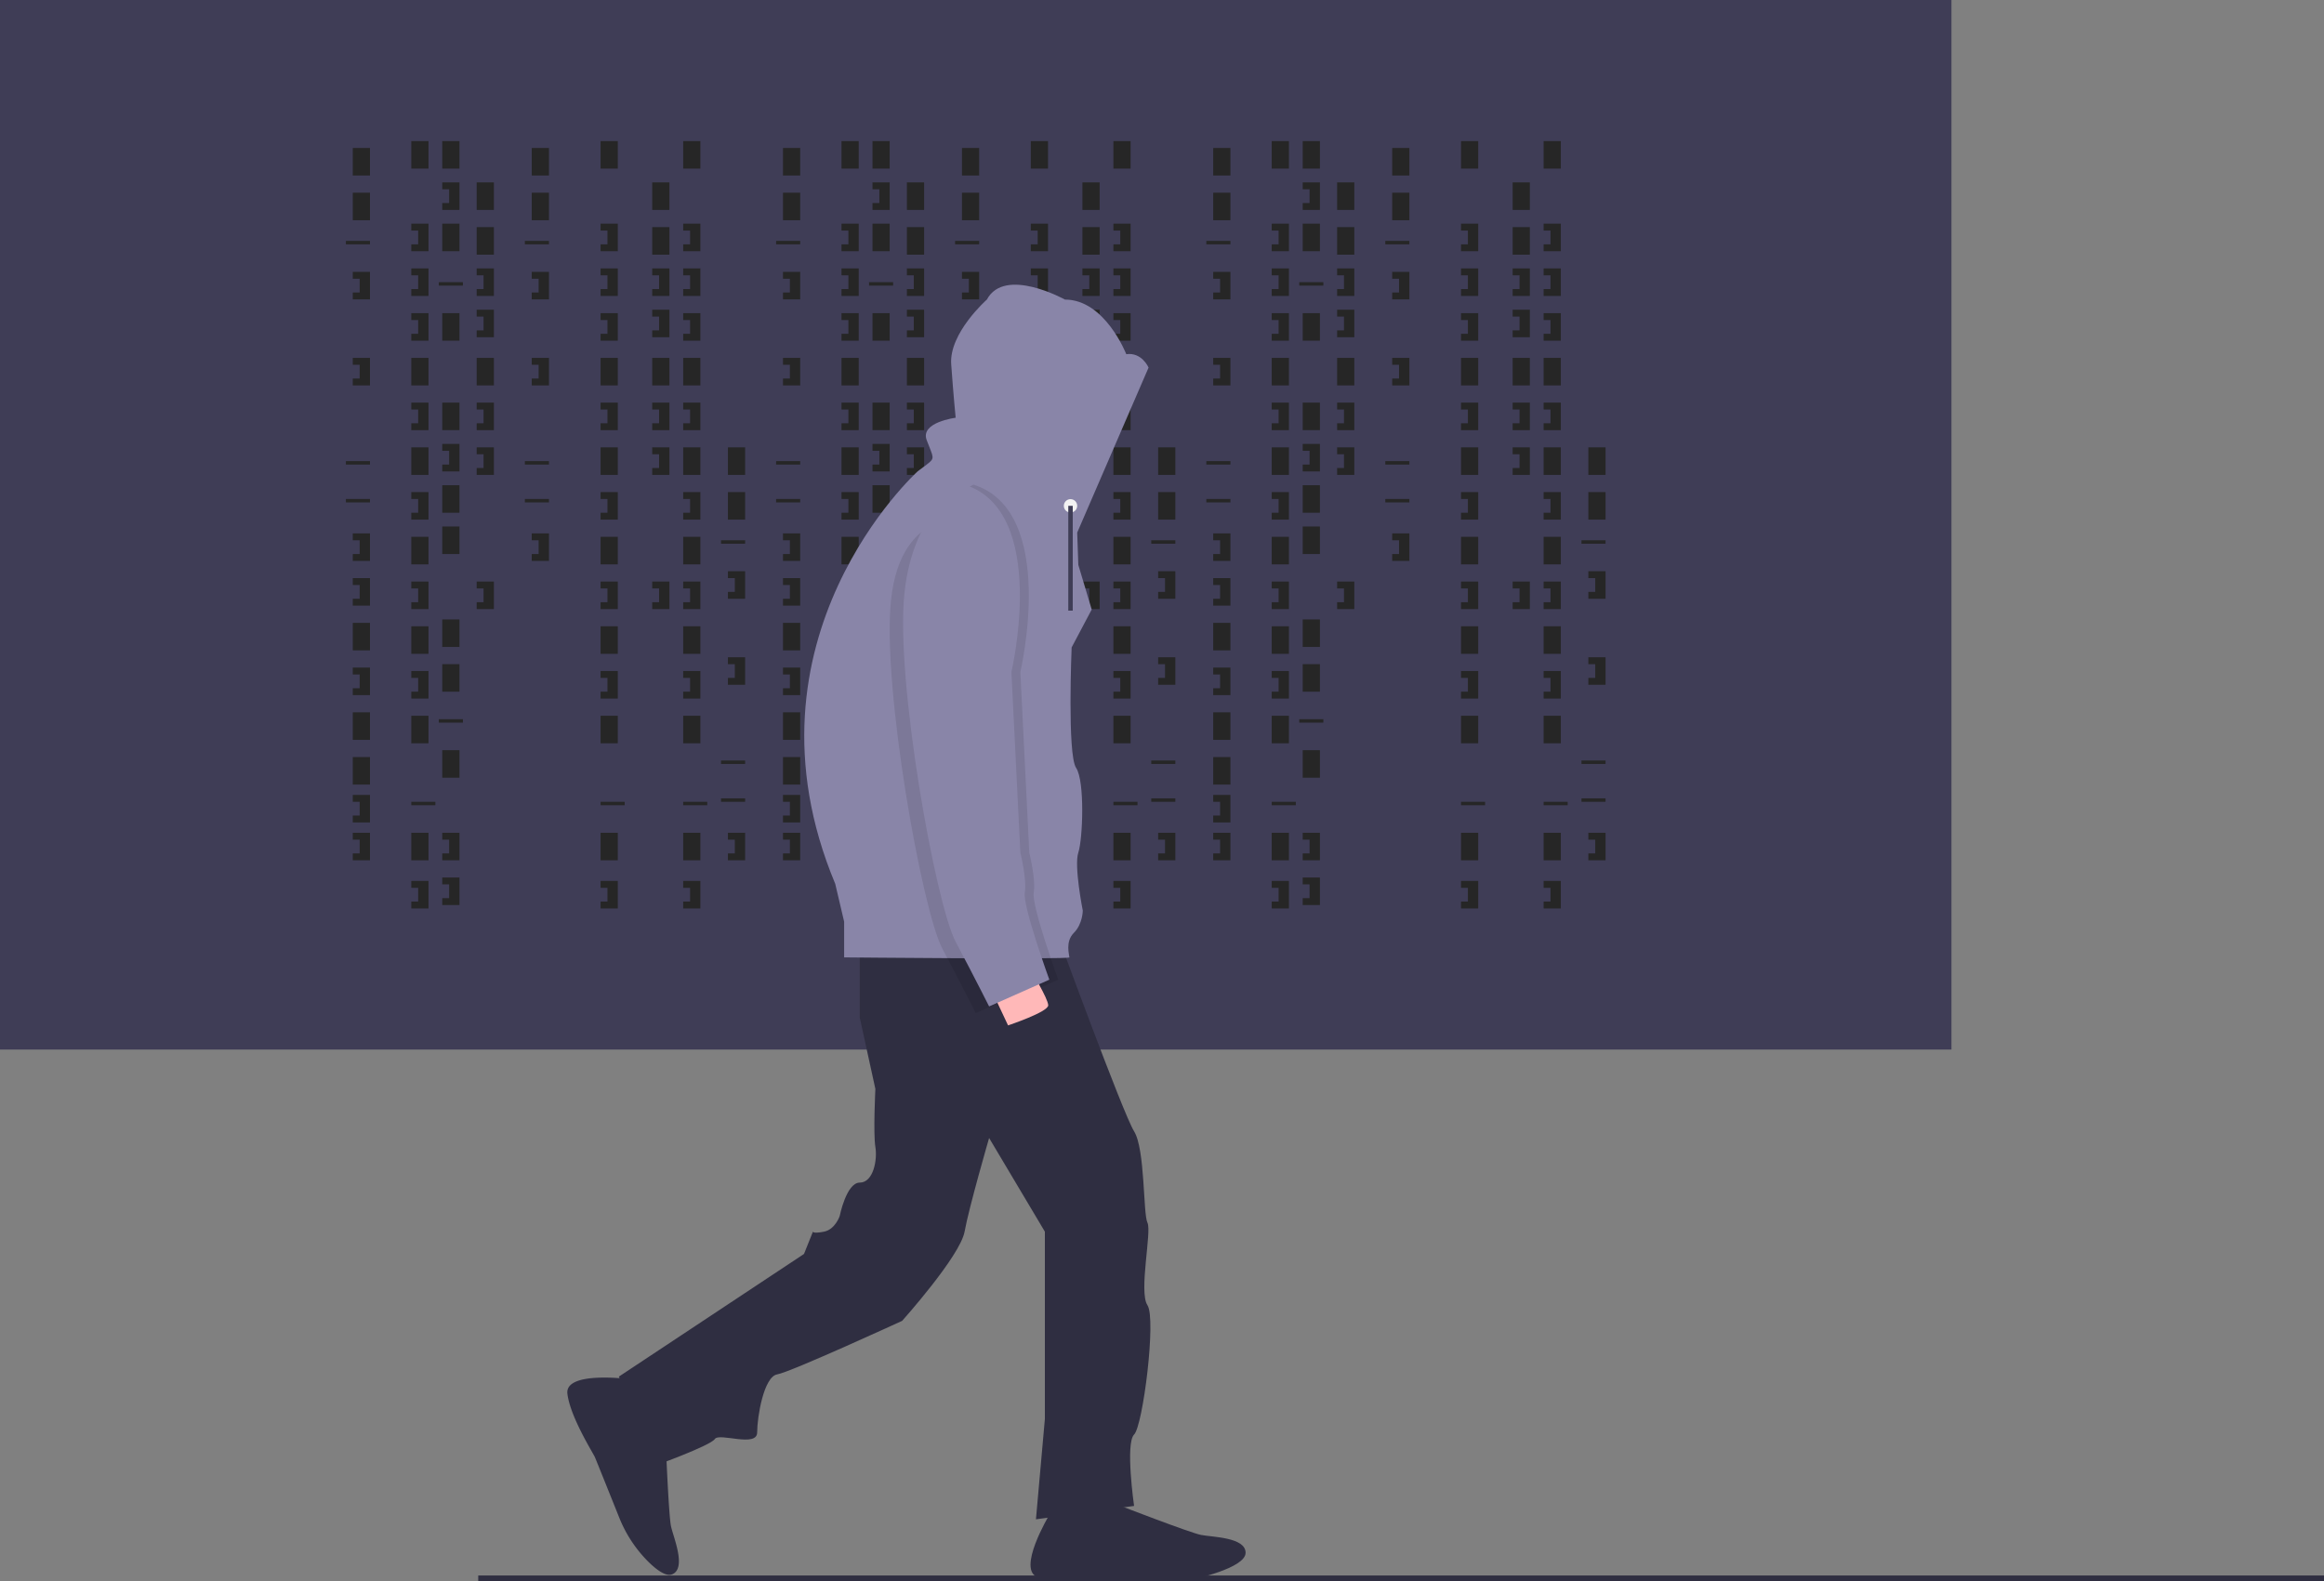 <svg xmlns="http://www.w3.org/2000/svg" data-name="Layer 1" width="1042.039" height="709.089" viewBox="0 0 1042.039 709.089" xmlns:xlink="http://www.w3.org/1999/xlink"><rect x="0" y="0" width="1042.039" height="709.089" fill="#808080" stroke="none"/><title>hacker_mind</title><rect width="875" height="470.679" fill="#3f3d56"/><rect x="158.179" y="66.358" width="7.716" height="12.346" fill="#262626"/><rect x="184.414" y="63.272" width="7.716" height="12.346" fill="#262626"/><rect x="198.302" y="63.272" width="7.716" height="12.346" fill="#262626"/><rect x="198.302" y="100.309" width="7.716" height="12.346" fill="#262626"/><rect x="213.735" y="81.79" width="7.716" height="12.346" fill="#262626"/><rect x="213.735" y="101.852" width="7.716" height="12.346" fill="#262626"/><rect x="198.302" y="140.432" width="7.716" height="12.346" fill="#262626"/><rect x="213.735" y="160.494" width="7.716" height="12.346" fill="#262626"/><rect x="198.302" y="236.111" width="7.716" height="12.346" fill="#262626"/><rect x="184.414" y="160.494" width="7.716" height="12.346" fill="#262626"/><rect x="158.179" y="86.42" width="7.716" height="12.346" fill="#262626"/><rect x="158.179" y="279.321" width="7.716" height="12.346" fill="#262626"/><rect x="158.179" y="319.444" width="7.716" height="12.346" fill="#262626"/><rect x="158.179" y="339.506" width="7.716" height="12.346" fill="#262626"/><rect x="155.093" y="108.025" width="10.802" height="1.543" fill="#262626"/><rect x="196.759" y="126.543" width="10.802" height="1.543" fill="#262626"/><rect x="155.093" y="206.79" width="10.802" height="1.543" fill="#262626"/><rect x="155.093" y="223.765" width="10.802" height="1.543" fill="#262626"/><rect x="196.759" y="322.531" width="10.802" height="1.543" fill="#262626"/><rect x="184.414" y="359.568" width="10.802" height="1.543" fill="#262626"/><polygon points="158.179 121.914 158.179 125 161.265 125 161.265 131.173 158.179 131.173 158.179 134.259 165.895 134.259 165.895 121.914 158.179 121.914" fill="#262626"/><polygon points="184.414 100.309 184.414 103.395 187.5 103.395 187.5 109.568 184.414 109.568 184.414 112.654 192.13 112.654 192.13 100.309 184.414 100.309" fill="#262626"/><polygon points="213.735 120.37 213.735 123.457 216.821 123.457 216.821 129.63 213.735 129.63 213.735 132.716 221.451 132.716 221.451 120.37 213.735 120.37" fill="#262626"/><polygon points="213.735 180.556 213.735 183.642 216.821 183.642 216.821 189.815 213.735 189.815 213.735 192.901 221.451 192.901 221.451 180.556 213.735 180.556" fill="#262626"/><polygon points="213.735 200.617 213.735 203.704 216.821 203.704 216.821 209.877 213.735 209.877 213.735 212.963 221.451 212.963 221.451 200.617 213.735 200.617" fill="#262626"/><polygon points="213.735 138.889 213.735 141.975 216.821 141.975 216.821 148.148 213.735 148.148 213.735 151.235 221.451 151.235 221.451 138.889 213.735 138.889" fill="#262626"/><polygon points="198.302 81.79 198.302 84.877 201.389 84.877 201.389 91.049 198.302 91.049 198.302 94.136 206.019 94.136 206.019 81.79 198.302 81.79" fill="#262626"/><rect x="198.302" y="180.556" width="7.716" height="12.346" fill="#262626"/><rect x="198.302" y="217.593" width="7.716" height="12.346" fill="#262626"/><polygon points="198.302 199.074 198.302 202.16 201.389 202.16 201.389 208.333 198.302 208.333 198.302 211.42 206.019 211.42 206.019 199.074 198.302 199.074" fill="#262626"/><polygon points="184.414 120.37 184.414 123.457 187.5 123.457 187.5 129.63 184.414 129.63 184.414 132.716 192.13 132.716 192.13 120.37 184.414 120.37" fill="#262626"/><polygon points="184.414 140.432 184.414 143.519 187.5 143.519 187.5 149.691 184.414 149.691 184.414 152.778 192.13 152.778 192.13 140.432 184.414 140.432" fill="#262626"/><rect x="184.414" y="200.617" width="7.716" height="12.346" fill="#262626"/><polygon points="184.414 180.556 184.414 183.642 187.5 183.642 187.5 189.815 184.414 189.815 184.414 192.901 192.13 192.901 192.13 180.556 184.414 180.556" fill="#262626"/><rect x="184.414" y="240.741" width="7.716" height="12.346" fill="#262626"/><polygon points="184.414 220.679 184.414 223.765 187.5 223.765 187.5 229.938 184.414 229.938 184.414 233.025 192.13 233.025 192.13 220.679 184.414 220.679" fill="#262626"/><rect x="184.414" y="280.864" width="7.716" height="12.346" fill="#262626"/><rect x="198.302" y="277.778" width="7.716" height="12.346" fill="#262626"/><polygon points="184.414 260.802 184.414 263.889 187.5 263.889 187.5 270.062 184.414 270.062 184.414 273.148 192.13 273.148 192.13 260.802 184.414 260.802" fill="#262626"/><polygon points="213.735 260.802 213.735 263.889 216.821 263.889 216.821 270.062 213.735 270.062 213.735 273.148 221.451 273.148 221.451 260.802 213.735 260.802" fill="#262626"/><rect x="292.438" y="81.79" width="7.716" height="12.346" fill="#262626"/><rect x="292.438" y="101.852" width="7.716" height="12.346" fill="#262626"/><rect x="292.438" y="160.494" width="7.716" height="12.346" fill="#262626"/><polygon points="292.438 120.37 292.438 123.457 295.525 123.457 295.525 129.63 292.438 129.63 292.438 132.716 300.154 132.716 300.154 120.37 292.438 120.37" fill="#262626"/><polygon points="292.438 180.556 292.438 183.642 295.525 183.642 295.525 189.815 292.438 189.815 292.438 192.901 300.154 192.901 300.154 180.556 292.438 180.556" fill="#262626"/><polygon points="292.438 200.617 292.438 203.704 295.525 203.704 295.525 209.877 292.438 209.877 292.438 212.963 300.154 212.963 300.154 200.617 292.438 200.617" fill="#262626"/><polygon points="292.438 138.889 292.438 141.975 295.525 141.975 295.525 148.148 292.438 148.148 292.438 151.235 300.154 151.235 300.154 138.889 292.438 138.889" fill="#262626"/><polygon points="292.438 260.802 292.438 263.889 295.525 263.889 295.525 270.062 292.438 270.062 292.438 273.148 300.154 273.148 300.154 260.802 292.438 260.802" fill="#262626"/><rect x="184.414" y="320.988" width="7.716" height="12.346" fill="#262626"/><rect x="198.302" y="297.84" width="7.716" height="12.346" fill="#262626"/><rect x="184.414" y="373.457" width="7.716" height="12.346" fill="#262626"/><rect x="198.302" y="336.42" width="7.716" height="12.346" fill="#262626"/><polygon points="184.414 300.926 184.414 304.012 187.5 304.012 187.5 310.185 184.414 310.185 184.414 313.272 192.13 313.272 192.13 300.926 184.414 300.926" fill="#262626"/><polygon points="184.414 395.062 184.414 398.148 187.5 398.148 187.5 404.321 184.414 404.321 184.414 407.407 192.13 407.407 192.13 395.062 184.414 395.062" fill="#262626"/><rect x="269.29" y="63.272" width="7.716" height="12.346" fill="#262626"/><rect x="269.29" y="160.494" width="7.716" height="12.346" fill="#262626"/><rect x="269.29" y="359.568" width="10.802" height="1.543" fill="#262626"/><polygon points="269.29 100.309 269.29 103.395 272.377 103.395 272.377 109.568 269.29 109.568 269.29 112.654 277.006 112.654 277.006 100.309 269.29 100.309" fill="#262626"/><polygon points="269.29 120.37 269.29 123.457 272.377 123.457 272.377 129.63 269.29 129.63 269.29 132.716 277.006 132.716 277.006 120.37 269.29 120.37" fill="#262626"/><polygon points="269.29 140.432 269.29 143.519 272.377 143.519 272.377 149.691 269.29 149.691 269.29 152.778 277.006 152.778 277.006 140.432 269.29 140.432" fill="#262626"/><rect x="269.29" y="200.617" width="7.716" height="12.346" fill="#262626"/><polygon points="269.29 180.556 269.29 183.642 272.377 183.642 272.377 189.815 269.29 189.815 269.29 192.901 277.006 192.901 277.006 180.556 269.29 180.556" fill="#262626"/><rect x="269.29" y="240.741" width="7.716" height="12.346" fill="#262626"/><polygon points="269.29 220.679 269.29 223.765 272.377 223.765 272.377 229.938 269.29 229.938 269.29 233.025 277.006 233.025 277.006 220.679 269.29 220.679" fill="#262626"/><rect x="269.29" y="280.864" width="7.716" height="12.346" fill="#262626"/><polygon points="269.29 260.802 269.29 263.889 272.377 263.889 272.377 270.062 269.29 270.062 269.29 273.148 277.006 273.148 277.006 260.802 269.29 260.802" fill="#262626"/><rect x="269.29" y="320.988" width="7.716" height="12.346" fill="#262626"/><rect x="269.29" y="373.457" width="7.716" height="12.346" fill="#262626"/><polygon points="269.29 300.926 269.29 304.012 272.377 304.012 272.377 310.185 269.29 310.185 269.29 313.272 277.006 313.272 277.006 300.926 269.29 300.926" fill="#262626"/><polygon points="269.29 395.062 269.29 398.148 272.377 398.148 272.377 404.321 269.29 404.321 269.29 407.407 277.006 407.407 277.006 395.062 269.29 395.062" fill="#262626"/><rect x="306.327" y="63.272" width="7.716" height="12.346" fill="#262626"/><rect x="306.327" y="160.494" width="7.716" height="12.346" fill="#262626"/><rect x="306.327" y="359.568" width="10.802" height="1.543" fill="#262626"/><polygon points="306.327 100.309 306.327 103.395 309.414 103.395 309.414 109.568 306.327 109.568 306.327 112.654 314.043 112.654 314.043 100.309 306.327 100.309" fill="#262626"/><polygon points="306.327 120.37 306.327 123.457 309.414 123.457 309.414 129.63 306.327 129.63 306.327 132.716 314.043 132.716 314.043 120.37 306.327 120.37" fill="#262626"/><polygon points="306.327 140.432 306.327 143.519 309.414 143.519 309.414 149.691 306.327 149.691 306.327 152.778 314.043 152.778 314.043 140.432 306.327 140.432" fill="#262626"/><rect x="306.327" y="200.617" width="7.716" height="12.346" fill="#262626"/><polygon points="306.327 180.556 306.327 183.642 309.414 183.642 309.414 189.815 306.327 189.815 306.327 192.901 314.043 192.901 314.043 180.556 306.327 180.556" fill="#262626"/><rect x="306.327" y="240.741" width="7.716" height="12.346" fill="#262626"/><polygon points="306.327 220.679 306.327 223.765 309.414 223.765 309.414 229.938 306.327 229.938 306.327 233.025 314.043 233.025 314.043 220.679 306.327 220.679" fill="#262626"/><rect x="306.327" y="280.864" width="7.716" height="12.346" fill="#262626"/><polygon points="306.327 260.802 306.327 263.889 309.414 263.889 309.414 270.062 306.327 270.062 306.327 273.148 314.043 273.148 314.043 260.802 306.327 260.802" fill="#262626"/><rect x="306.327" y="320.988" width="7.716" height="12.346" fill="#262626"/><rect x="306.327" y="373.457" width="7.716" height="12.346" fill="#262626"/><polygon points="306.327 300.926 306.327 304.012 309.414 304.012 309.414 310.185 306.327 310.185 306.327 313.272 314.043 313.272 314.043 300.926 306.327 300.926" fill="#262626"/><polygon points="306.327 395.062 306.327 398.148 309.414 398.148 309.414 404.321 306.327 404.321 306.327 407.407 314.043 407.407 314.043 395.062 306.327 395.062" fill="#262626"/><polygon points="198.302 373.457 198.302 376.543 201.389 376.543 201.389 382.716 198.302 382.716 198.302 385.802 206.019 385.802 206.019 373.457 198.302 373.457" fill="#262626"/><polygon points="198.302 393.519 198.302 396.605 201.389 396.605 201.389 402.778 198.302 402.778 198.302 405.864 206.019 405.864 206.019 393.519 198.302 393.519" fill="#262626"/><polygon points="158.179 160.494 158.179 163.58 161.265 163.58 161.265 169.753 158.179 169.753 158.179 172.84 165.895 172.84 165.895 160.494 158.179 160.494" fill="#262626"/><polygon points="158.179 239.198 158.179 242.284 161.265 242.284 161.265 248.457 158.179 248.457 158.179 251.543 165.895 251.543 165.895 239.198 158.179 239.198" fill="#262626"/><polygon points="158.179 259.259 158.179 262.346 161.265 262.346 161.265 268.519 158.179 268.519 158.179 271.605 165.895 271.605 165.895 259.259 158.179 259.259" fill="#262626"/><polygon points="158.179 299.383 158.179 302.469 161.265 302.469 161.265 308.642 158.179 308.642 158.179 311.728 165.895 311.728 165.895 299.383 158.179 299.383" fill="#262626"/><polygon points="158.179 356.481 158.179 359.568 161.265 359.568 161.265 365.741 158.179 365.741 158.179 368.827 165.895 368.827 165.895 356.481 158.179 356.481" fill="#262626"/><polygon points="158.179 373.457 158.179 376.543 161.265 376.543 161.265 382.716 158.179 382.716 158.179 385.802 165.895 385.802 165.895 373.457 158.179 373.457" fill="#262626"/><rect x="238.426" y="66.358" width="7.716" height="12.346" fill="#262626"/><rect x="238.426" y="86.42" width="7.716" height="12.346" fill="#262626"/><rect x="235.34" y="108.025" width="10.802" height="1.543" fill="#262626"/><rect x="235.34" y="206.79" width="10.802" height="1.543" fill="#262626"/><rect x="235.34" y="223.765" width="10.802" height="1.543" fill="#262626"/><polygon points="238.426 121.914 238.426 125 241.512 125 241.512 131.173 238.426 131.173 238.426 134.259 246.142 134.259 246.142 121.914 238.426 121.914" fill="#262626"/><polygon points="238.426 160.494 238.426 163.58 241.512 163.58 241.512 169.753 238.426 169.753 238.426 172.84 246.142 172.84 246.142 160.494 238.426 160.494" fill="#262626"/><polygon points="238.426 239.198 238.426 242.284 241.512 242.284 241.512 248.457 238.426 248.457 238.426 251.543 246.142 251.543 246.142 239.198 238.426 239.198" fill="#262626"/><rect x="326.389" y="200.617" width="7.716" height="12.346" fill="#262626"/><rect x="326.389" y="220.679" width="7.716" height="12.346" fill="#262626"/><rect x="323.302" y="242.284" width="10.802" height="1.543" fill="#262626"/><rect x="323.302" y="341.049" width="10.802" height="1.543" fill="#262626"/><rect x="323.302" y="358.025" width="10.802" height="1.543" fill="#262626"/><polygon points="326.389 256.173 326.389 259.259 329.475 259.259 329.475 265.432 326.389 265.432 326.389 268.519 334.105 268.519 334.105 256.173 326.389 256.173" fill="#262626"/><polygon points="326.389 294.753 326.389 297.84 329.475 297.84 329.475 304.012 326.389 304.012 326.389 307.099 334.105 307.099 334.105 294.753 326.389 294.753" fill="#262626"/><polygon points="326.389 373.457 326.389 376.543 329.475 376.543 329.475 382.716 326.389 382.716 326.389 385.802 334.105 385.802 334.105 373.457 326.389 373.457" fill="#262626"/><rect x="351.08" y="66.358" width="7.716" height="12.346" fill="#262626"/><rect x="377.315" y="63.272" width="7.716" height="12.346" fill="#262626"/><rect x="391.204" y="63.272" width="7.716" height="12.346" fill="#262626"/><rect x="391.204" y="100.309" width="7.716" height="12.346" fill="#262626"/><rect x="406.636" y="81.79" width="7.716" height="12.346" fill="#262626"/><rect x="406.636" y="101.852" width="7.716" height="12.346" fill="#262626"/><rect x="391.204" y="140.432" width="7.716" height="12.346" fill="#262626"/><rect x="406.636" y="160.494" width="7.716" height="12.346" fill="#262626"/><rect x="391.204" y="236.111" width="7.716" height="12.346" fill="#262626"/><rect x="377.315" y="160.494" width="7.716" height="12.346" fill="#262626"/><rect x="351.08" y="86.42" width="7.716" height="12.346" fill="#262626"/><rect x="351.08" y="279.321" width="7.716" height="12.346" fill="#262626"/><rect x="351.08" y="319.444" width="7.716" height="12.346" fill="#262626"/><rect x="351.08" y="339.506" width="7.716" height="12.346" fill="#262626"/><rect x="347.994" y="108.025" width="10.802" height="1.543" fill="#262626"/><rect x="389.66" y="126.543" width="10.802" height="1.543" fill="#262626"/><rect x="347.994" y="206.79" width="10.802" height="1.543" fill="#262626"/><rect x="347.994" y="223.765" width="10.802" height="1.543" fill="#262626"/><rect x="389.66" y="322.531" width="10.802" height="1.543" fill="#262626"/><rect x="377.315" y="359.568" width="10.802" height="1.543" fill="#262626"/><polygon points="351.08 121.914 351.08 125 354.167 125 354.167 131.173 351.08 131.173 351.08 134.259 358.796 134.259 358.796 121.914 351.08 121.914" fill="#262626"/><polygon points="377.315 100.309 377.315 103.395 380.401 103.395 380.401 109.568 377.315 109.568 377.315 112.654 385.031 112.654 385.031 100.309 377.315 100.309" fill="#262626"/><polygon points="406.636 120.37 406.636 123.457 409.722 123.457 409.722 129.63 406.636 129.63 406.636 132.716 414.352 132.716 414.352 120.37 406.636 120.37" fill="#262626"/><polygon points="406.636 180.556 406.636 183.642 409.722 183.642 409.722 189.815 406.636 189.815 406.636 192.901 414.352 192.901 414.352 180.556 406.636 180.556" fill="#262626"/><polygon points="406.636 200.617 406.636 203.704 409.722 203.704 409.722 209.877 406.636 209.877 406.636 212.963 414.352 212.963 414.352 200.617 406.636 200.617" fill="#262626"/><polygon points="406.636 138.889 406.636 141.975 409.722 141.975 409.722 148.148 406.636 148.148 406.636 151.235 414.352 151.235 414.352 138.889 406.636 138.889" fill="#262626"/><polygon points="391.204 81.79 391.204 84.877 394.29 84.877 394.29 91.049 391.204 91.049 391.204 94.136 398.92 94.136 398.92 81.79 391.204 81.79" fill="#262626"/><rect x="391.204" y="180.556" width="7.716" height="12.346" fill="#262626"/><rect x="391.204" y="217.593" width="7.716" height="12.346" fill="#262626"/><polygon points="391.204 199.074 391.204 202.16 394.29 202.16 394.29 208.333 391.204 208.333 391.204 211.42 398.92 211.42 398.92 199.074 391.204 199.074" fill="#262626"/><polygon points="377.315 120.37 377.315 123.457 380.401 123.457 380.401 129.63 377.315 129.63 377.315 132.716 385.031 132.716 385.031 120.37 377.315 120.37" fill="#262626"/><polygon points="377.315 140.432 377.315 143.519 380.401 143.519 380.401 149.691 377.315 149.691 377.315 152.778 385.031 152.778 385.031 140.432 377.315 140.432" fill="#262626"/><rect x="377.315" y="200.617" width="7.716" height="12.346" fill="#262626"/><polygon points="377.315 180.556 377.315 183.642 380.401 183.642 380.401 189.815 377.315 189.815 377.315 192.901 385.031 192.901 385.031 180.556 377.315 180.556" fill="#262626"/><rect x="377.315" y="240.741" width="7.716" height="12.346" fill="#262626"/><polygon points="377.315 220.679 377.315 223.765 380.401 223.765 380.401 229.938 377.315 229.938 377.315 233.025 385.031 233.025 385.031 220.679 377.315 220.679" fill="#262626"/><rect x="377.315" y="280.864" width="7.716" height="12.346" fill="#262626"/><rect x="391.204" y="277.778" width="7.716" height="12.346" fill="#262626"/><polygon points="377.315 260.802 377.315 263.889 380.401 263.889 380.401 270.062 377.315 270.062 377.315 273.148 385.031 273.148 385.031 260.802 377.315 260.802" fill="#262626"/><polygon points="406.636 260.802 406.636 263.889 409.722 263.889 409.722 270.062 406.636 270.062 406.636 273.148 414.352 273.148 414.352 260.802 406.636 260.802" fill="#262626"/><rect x="485.34" y="81.79" width="7.716" height="12.346" fill="#262626"/><rect x="485.34" y="101.852" width="7.716" height="12.346" fill="#262626"/><rect x="485.34" y="160.494" width="7.716" height="12.346" fill="#262626"/><polygon points="485.34 120.37 485.34 123.457 488.426 123.457 488.426 129.63 485.34 129.63 485.34 132.716 493.056 132.716 493.056 120.37 485.34 120.37" fill="#262626"/><polygon points="485.34 180.556 485.34 183.642 488.426 183.642 488.426 189.815 485.34 189.815 485.34 192.901 493.056 192.901 493.056 180.556 485.34 180.556" fill="#262626"/><polygon points="485.34 200.617 485.34 203.704 488.426 203.704 488.426 209.877 485.34 209.877 485.34 212.963 493.056 212.963 493.056 200.617 485.34 200.617" fill="#262626"/><polygon points="485.34 138.889 485.34 141.975 488.426 141.975 488.426 148.148 485.34 148.148 485.34 151.235 493.056 151.235 493.056 138.889 485.34 138.889" fill="#262626"/><polygon points="485.34 260.802 485.34 263.889 488.426 263.889 488.426 270.062 485.34 270.062 485.34 273.148 493.056 273.148 493.056 260.802 485.34 260.802" fill="#262626"/><rect x="377.315" y="320.988" width="7.716" height="12.346" fill="#262626"/><rect x="391.204" y="297.84" width="7.716" height="12.346" fill="#262626"/><rect x="377.315" y="373.457" width="7.716" height="12.346" fill="#262626"/><rect x="391.204" y="336.42" width="7.716" height="12.346" fill="#262626"/><polygon points="377.315 300.926 377.315 304.012 380.401 304.012 380.401 310.185 377.315 310.185 377.315 313.272 385.031 313.272 385.031 300.926 377.315 300.926" fill="#262626"/><polygon points="377.315 395.062 377.315 398.148 380.401 398.148 380.401 404.321 377.315 404.321 377.315 407.407 385.031 407.407 385.031 395.062 377.315 395.062" fill="#262626"/><rect x="462.191" y="63.272" width="7.716" height="12.346" fill="#262626"/><rect x="462.191" y="160.494" width="7.716" height="12.346" fill="#262626"/><rect x="462.191" y="359.568" width="10.802" height="1.543" fill="#262626"/><polygon points="462.191 100.309 462.191 103.395 465.278 103.395 465.278 109.568 462.191 109.568 462.191 112.654 469.907 112.654 469.907 100.309 462.191 100.309" fill="#262626"/><polygon points="462.191 120.37 462.191 123.457 465.278 123.457 465.278 129.63 462.191 129.63 462.191 132.716 469.907 132.716 469.907 120.37 462.191 120.37" fill="#262626"/><polygon points="462.191 140.432 462.191 143.519 465.278 143.519 465.278 149.691 462.191 149.691 462.191 152.778 469.907 152.778 469.907 140.432 462.191 140.432" fill="#262626"/><rect x="462.191" y="200.617" width="7.716" height="12.346" fill="#262626"/><polygon points="462.191 180.556 462.191 183.642 465.278 183.642 465.278 189.815 462.191 189.815 462.191 192.901 469.907 192.901 469.907 180.556 462.191 180.556" fill="#262626"/><rect x="462.191" y="240.741" width="7.716" height="12.346" fill="#262626"/><polygon points="462.191 220.679 462.191 223.765 465.278 223.765 465.278 229.938 462.191 229.938 462.191 233.025 469.907 233.025 469.907 220.679 462.191 220.679" fill="#262626"/><rect x="462.191" y="280.864" width="7.716" height="12.346" fill="#262626"/><polygon points="462.191 260.802 462.191 263.889 465.278 263.889 465.278 270.062 462.191 270.062 462.191 273.148 469.907 273.148 469.907 260.802 462.191 260.802" fill="#262626"/><rect x="462.191" y="320.988" width="7.716" height="12.346" fill="#262626"/><rect x="462.191" y="373.457" width="7.716" height="12.346" fill="#262626"/><polygon points="462.191 300.926 462.191 304.012 465.278 304.012 465.278 310.185 462.191 310.185 462.191 313.272 469.907 313.272 469.907 300.926 462.191 300.926" fill="#262626"/><polygon points="462.191 395.062 462.191 398.148 465.278 398.148 465.278 404.321 462.191 404.321 462.191 407.407 469.907 407.407 469.907 395.062 462.191 395.062" fill="#262626"/><rect x="499.228" y="63.272" width="7.716" height="12.346" fill="#262626"/><rect x="499.228" y="160.494" width="7.716" height="12.346" fill="#262626"/><rect x="499.228" y="359.568" width="10.802" height="1.543" fill="#262626"/><polygon points="499.228 100.309 499.228 103.395 502.315 103.395 502.315 109.568 499.228 109.568 499.228 112.654 506.944 112.654 506.944 100.309 499.228 100.309" fill="#262626"/><polygon points="499.228 120.37 499.228 123.457 502.315 123.457 502.315 129.63 499.228 129.63 499.228 132.716 506.944 132.716 506.944 120.37 499.228 120.37" fill="#262626"/><polygon points="499.228 140.432 499.228 143.519 502.315 143.519 502.315 149.691 499.228 149.691 499.228 152.778 506.944 152.778 506.944 140.432 499.228 140.432" fill="#262626"/><rect x="499.228" y="200.617" width="7.716" height="12.346" fill="#262626"/><polygon points="499.228 180.556 499.228 183.642 502.315 183.642 502.315 189.815 499.228 189.815 499.228 192.901 506.944 192.901 506.944 180.556 499.228 180.556" fill="#262626"/><rect x="499.228" y="240.741" width="7.716" height="12.346" fill="#262626"/><polygon points="499.228 220.679 499.228 223.765 502.315 223.765 502.315 229.938 499.228 229.938 499.228 233.025 506.944 233.025 506.944 220.679 499.228 220.679" fill="#262626"/><rect x="499.228" y="280.864" width="7.716" height="12.346" fill="#262626"/><polygon points="499.228 260.802 499.228 263.889 502.315 263.889 502.315 270.062 499.228 270.062 499.228 273.148 506.944 273.148 506.944 260.802 499.228 260.802" fill="#262626"/><rect x="499.228" y="320.988" width="7.716" height="12.346" fill="#262626"/><rect x="499.228" y="373.457" width="7.716" height="12.346" fill="#262626"/><polygon points="499.228 300.926 499.228 304.012 502.315 304.012 502.315 310.185 499.228 310.185 499.228 313.272 506.944 313.272 506.944 300.926 499.228 300.926" fill="#262626"/><polygon points="499.228 395.062 499.228 398.148 502.315 398.148 502.315 404.321 499.228 404.321 499.228 407.407 506.944 407.407 506.944 395.062 499.228 395.062" fill="#262626"/><polygon points="391.204 373.457 391.204 376.543 394.29 376.543 394.29 382.716 391.204 382.716 391.204 385.802 398.92 385.802 398.92 373.457 391.204 373.457" fill="#262626"/><polygon points="391.204 393.519 391.204 396.605 394.29 396.605 394.29 402.778 391.204 402.778 391.204 405.864 398.92 405.864 398.92 393.519 391.204 393.519" fill="#262626"/><polygon points="351.08 160.494 351.08 163.58 354.167 163.58 354.167 169.753 351.08 169.753 351.08 172.84 358.796 172.84 358.796 160.494 351.08 160.494" fill="#262626"/><polygon points="351.08 239.198 351.08 242.284 354.167 242.284 354.167 248.457 351.08 248.457 351.08 251.543 358.796 251.543 358.796 239.198 351.08 239.198" fill="#262626"/><polygon points="351.08 259.259 351.08 262.346 354.167 262.346 354.167 268.519 351.08 268.519 351.08 271.605 358.796 271.605 358.796 259.259 351.08 259.259" fill="#262626"/><polygon points="351.08 299.383 351.08 302.469 354.167 302.469 354.167 308.642 351.08 308.642 351.08 311.728 358.796 311.728 358.796 299.383 351.08 299.383" fill="#262626"/><polygon points="351.08 356.481 351.08 359.568 354.167 359.568 354.167 365.741 351.08 365.741 351.08 368.827 358.796 368.827 358.796 356.481 351.08 356.481" fill="#262626"/><polygon points="351.08 373.457 351.08 376.543 354.167 376.543 354.167 382.716 351.08 382.716 351.08 385.802 358.796 385.802 358.796 373.457 351.08 373.457" fill="#262626"/><rect x="431.327" y="66.358" width="7.716" height="12.346" fill="#262626"/><rect x="431.327" y="86.42" width="7.716" height="12.346" fill="#262626"/><rect x="428.241" y="108.025" width="10.802" height="1.543" fill="#262626"/><rect x="428.241" y="206.79" width="10.802" height="1.543" fill="#262626"/><rect x="428.241" y="223.765" width="10.802" height="1.543" fill="#262626"/><polygon points="431.327 121.914 431.327 125 434.414 125 434.414 131.173 431.327 131.173 431.327 134.259 439.043 134.259 439.043 121.914 431.327 121.914" fill="#262626"/><polygon points="431.327 160.494 431.327 163.58 434.414 163.58 434.414 169.753 431.327 169.753 431.327 172.84 439.043 172.84 439.043 160.494 431.327 160.494" fill="#262626"/><polygon points="431.327 239.198 431.327 242.284 434.414 242.284 434.414 248.457 431.327 248.457 431.327 251.543 439.043 251.543 439.043 239.198 431.327 239.198" fill="#262626"/><rect x="519.29" y="200.617" width="7.716" height="12.346" fill="#262626"/><rect x="519.29" y="220.679" width="7.716" height="12.346" fill="#262626"/><rect x="516.204" y="242.284" width="10.802" height="1.543" fill="#262626"/><rect x="516.204" y="341.049" width="10.802" height="1.543" fill="#262626"/><rect x="516.204" y="358.025" width="10.802" height="1.543" fill="#262626"/><polygon points="519.29 256.173 519.29 259.259 522.377 259.259 522.377 265.432 519.29 265.432 519.29 268.519 527.006 268.519 527.006 256.173 519.29 256.173" fill="#262626"/><polygon points="519.29 294.753 519.29 297.84 522.377 297.84 522.377 304.012 519.29 304.012 519.29 307.099 527.006 307.099 527.006 294.753 519.29 294.753" fill="#262626"/><polygon points="519.29 373.457 519.29 376.543 522.377 376.543 522.377 382.716 519.29 382.716 519.29 385.802 527.006 385.802 527.006 373.457 519.29 373.457" fill="#262626"/><rect x="543.981" y="66.358" width="7.716" height="12.346" fill="#262626"/><rect x="570.216" y="63.272" width="7.716" height="12.346" fill="#262626"/><rect x="584.105" y="63.272" width="7.716" height="12.346" fill="#262626"/><rect x="584.105" y="100.309" width="7.716" height="12.346" fill="#262626"/><rect x="599.537" y="81.79" width="7.716" height="12.346" fill="#262626"/><rect x="599.537" y="101.852" width="7.716" height="12.346" fill="#262626"/><rect x="584.105" y="140.432" width="7.716" height="12.346" fill="#262626"/><rect x="599.537" y="160.494" width="7.716" height="12.346" fill="#262626"/><rect x="584.105" y="236.111" width="7.716" height="12.346" fill="#262626"/><rect x="570.216" y="160.494" width="7.716" height="12.346" fill="#262626"/><rect x="543.981" y="86.42" width="7.716" height="12.346" fill="#262626"/><rect x="543.981" y="279.321" width="7.716" height="12.346" fill="#262626"/><rect x="543.981" y="319.444" width="7.716" height="12.346" fill="#262626"/><rect x="543.981" y="339.506" width="7.716" height="12.346" fill="#262626"/><rect x="540.895" y="108.025" width="10.802" height="1.543" fill="#262626"/><rect x="582.562" y="126.543" width="10.802" height="1.543" fill="#262626"/><rect x="540.895" y="206.79" width="10.802" height="1.543" fill="#262626"/><rect x="540.895" y="223.765" width="10.802" height="1.543" fill="#262626"/><rect x="582.562" y="322.531" width="10.802" height="1.543" fill="#262626"/><rect x="570.216" y="359.568" width="10.802" height="1.543" fill="#262626"/><polygon points="543.981 121.914 543.981 125 547.068 125 547.068 131.173 543.981 131.173 543.981 134.259 551.698 134.259 551.698 121.914 543.981 121.914" fill="#262626"/><polygon points="570.216 100.309 570.216 103.395 573.302 103.395 573.302 109.568 570.216 109.568 570.216 112.654 577.932 112.654 577.932 100.309 570.216 100.309" fill="#262626"/><polygon points="599.537 120.37 599.537 123.457 602.623 123.457 602.623 129.63 599.537 129.63 599.537 132.716 607.253 132.716 607.253 120.37 599.537 120.37" fill="#262626"/><polygon points="599.537 180.556 599.537 183.642 602.623 183.642 602.623 189.815 599.537 189.815 599.537 192.901 607.253 192.901 607.253 180.556 599.537 180.556" fill="#262626"/><polygon points="599.537 200.617 599.537 203.704 602.623 203.704 602.623 209.877 599.537 209.877 599.537 212.963 607.253 212.963 607.253 200.617 599.537 200.617" fill="#262626"/><polygon points="599.537 138.889 599.537 141.975 602.623 141.975 602.623 148.148 599.537 148.148 599.537 151.235 607.253 151.235 607.253 138.889 599.537 138.889" fill="#262626"/><polygon points="584.105 81.79 584.105 84.877 587.191 84.877 587.191 91.049 584.105 91.049 584.105 94.136 591.821 94.136 591.821 81.79 584.105 81.79" fill="#262626"/><rect x="584.105" y="180.556" width="7.716" height="12.346" fill="#262626"/><rect x="584.105" y="217.593" width="7.716" height="12.346" fill="#262626"/><polygon points="584.105 199.074 584.105 202.16 587.191 202.16 587.191 208.333 584.105 208.333 584.105 211.42 591.821 211.42 591.821 199.074 584.105 199.074" fill="#262626"/><polygon points="570.216 120.37 570.216 123.457 573.302 123.457 573.302 129.63 570.216 129.63 570.216 132.716 577.932 132.716 577.932 120.37 570.216 120.37" fill="#262626"/><polygon points="570.216 140.432 570.216 143.519 573.302 143.519 573.302 149.691 570.216 149.691 570.216 152.778 577.932 152.778 577.932 140.432 570.216 140.432" fill="#262626"/><rect x="570.216" y="200.617" width="7.716" height="12.346" fill="#262626"/><polygon points="570.216 180.556 570.216 183.642 573.302 183.642 573.302 189.815 570.216 189.815 570.216 192.901 577.932 192.901 577.932 180.556 570.216 180.556" fill="#262626"/><rect x="570.216" y="240.741" width="7.716" height="12.346" fill="#262626"/><polygon points="570.216 220.679 570.216 223.765 573.302 223.765 573.302 229.938 570.216 229.938 570.216 233.025 577.932 233.025 577.932 220.679 570.216 220.679" fill="#262626"/><rect x="570.216" y="280.864" width="7.716" height="12.346" fill="#262626"/><rect x="584.105" y="277.778" width="7.716" height="12.346" fill="#262626"/><polygon points="570.216 260.802 570.216 263.889 573.302 263.889 573.302 270.062 570.216 270.062 570.216 273.148 577.932 273.148 577.932 260.802 570.216 260.802" fill="#262626"/><polygon points="599.537 260.802 599.537 263.889 602.623 263.889 602.623 270.062 599.537 270.062 599.537 273.148 607.253 273.148 607.253 260.802 599.537 260.802" fill="#262626"/><rect x="678.241" y="81.79" width="7.716" height="12.346" fill="#262626"/><rect x="678.241" y="101.852" width="7.716" height="12.346" fill="#262626"/><rect x="678.241" y="160.494" width="7.716" height="12.346" fill="#262626"/><polygon points="678.241 120.37 678.241 123.457 681.327 123.457 681.327 129.63 678.241 129.63 678.241 132.716 685.957 132.716 685.957 120.37 678.241 120.37" fill="#262626"/><polygon points="678.241 180.556 678.241 183.642 681.327 183.642 681.327 189.815 678.241 189.815 678.241 192.901 685.957 192.901 685.957 180.556 678.241 180.556" fill="#262626"/><polygon points="678.241 200.617 678.241 203.704 681.327 203.704 681.327 209.877 678.241 209.877 678.241 212.963 685.957 212.963 685.957 200.617 678.241 200.617" fill="#262626"/><polygon points="678.241 138.889 678.241 141.975 681.327 141.975 681.327 148.148 678.241 148.148 678.241 151.235 685.957 151.235 685.957 138.889 678.241 138.889" fill="#262626"/><polygon points="678.241 260.802 678.241 263.889 681.327 263.889 681.327 270.062 678.241 270.062 678.241 273.148 685.957 273.148 685.957 260.802 678.241 260.802" fill="#262626"/><rect x="570.216" y="320.988" width="7.716" height="12.346" fill="#262626"/><rect x="584.105" y="297.84" width="7.716" height="12.346" fill="#262626"/><rect x="570.216" y="373.457" width="7.716" height="12.346" fill="#262626"/><rect x="584.105" y="336.42" width="7.716" height="12.346" fill="#262626"/><polygon points="570.216 300.926 570.216 304.012 573.302 304.012 573.302 310.185 570.216 310.185 570.216 313.272 577.932 313.272 577.932 300.926 570.216 300.926" fill="#262626"/><polygon points="570.216 395.062 570.216 398.148 573.302 398.148 573.302 404.321 570.216 404.321 570.216 407.407 577.932 407.407 577.932 395.062 570.216 395.062" fill="#262626"/><rect x="655.093" y="63.272" width="7.716" height="12.346" fill="#262626"/><rect x="655.093" y="160.494" width="7.716" height="12.346" fill="#262626"/><rect x="655.093" y="359.568" width="10.802" height="1.543" fill="#262626"/><polygon points="655.093 100.309 655.093 103.395 658.179 103.395 658.179 109.568 655.093 109.568 655.093 112.654 662.809 112.654 662.809 100.309 655.093 100.309" fill="#262626"/><polygon points="655.093 120.37 655.093 123.457 658.179 123.457 658.179 129.63 655.093 129.63 655.093 132.716 662.809 132.716 662.809 120.37 655.093 120.37" fill="#262626"/><polygon points="655.093 140.432 655.093 143.519 658.179 143.519 658.179 149.691 655.093 149.691 655.093 152.778 662.809 152.778 662.809 140.432 655.093 140.432" fill="#262626"/><rect x="655.093" y="200.617" width="7.716" height="12.346" fill="#262626"/><polygon points="655.093 180.556 655.093 183.642 658.179 183.642 658.179 189.815 655.093 189.815 655.093 192.901 662.809 192.901 662.809 180.556 655.093 180.556" fill="#262626"/><rect x="655.093" y="240.741" width="7.716" height="12.346" fill="#262626"/><polygon points="655.093 220.679 655.093 223.765 658.179 223.765 658.179 229.938 655.093 229.938 655.093 233.025 662.809 233.025 662.809 220.679 655.093 220.679" fill="#262626"/><rect x="655.093" y="280.864" width="7.716" height="12.346" fill="#262626"/><polygon points="655.093 260.802 655.093 263.889 658.179 263.889 658.179 270.062 655.093 270.062 655.093 273.148 662.809 273.148 662.809 260.802 655.093 260.802" fill="#262626"/><rect x="655.093" y="320.988" width="7.716" height="12.346" fill="#262626"/><rect x="655.093" y="373.457" width="7.716" height="12.346" fill="#262626"/><polygon points="655.093 300.926 655.093 304.012 658.179 304.012 658.179 310.185 655.093 310.185 655.093 313.272 662.809 313.272 662.809 300.926 655.093 300.926" fill="#262626"/><polygon points="655.093 395.062 655.093 398.148 658.179 398.148 658.179 404.321 655.093 404.321 655.093 407.407 662.809 407.407 662.809 395.062 655.093 395.062" fill="#262626"/><rect x="692.13" y="63.272" width="7.716" height="12.346" fill="#262626"/><rect x="692.13" y="160.494" width="7.716" height="12.346" fill="#262626"/><rect x="692.13" y="359.568" width="10.802" height="1.543" fill="#262626"/><polygon points="692.13 100.309 692.13 103.395 695.216 103.395 695.216 109.568 692.13 109.568 692.13 112.654 699.846 112.654 699.846 100.309 692.13 100.309" fill="#262626"/><polygon points="692.13 120.37 692.13 123.457 695.216 123.457 695.216 129.63 692.13 129.63 692.13 132.716 699.846 132.716 699.846 120.37 692.13 120.37" fill="#262626"/><polygon points="692.13 140.432 692.13 143.519 695.216 143.519 695.216 149.691 692.13 149.691 692.13 152.778 699.846 152.778 699.846 140.432 692.13 140.432" fill="#262626"/><rect x="692.13" y="200.617" width="7.716" height="12.346" fill="#262626"/><polygon points="692.13 180.556 692.13 183.642 695.216 183.642 695.216 189.815 692.13 189.815 692.13 192.901 699.846 192.901 699.846 180.556 692.13 180.556" fill="#262626"/><rect x="692.13" y="240.741" width="7.716" height="12.346" fill="#262626"/><polygon points="692.13 220.679 692.13 223.765 695.216 223.765 695.216 229.938 692.13 229.938 692.13 233.025 699.846 233.025 699.846 220.679 692.13 220.679" fill="#262626"/><rect x="692.13" y="280.864" width="7.716" height="12.346" fill="#262626"/><polygon points="692.13 260.802 692.13 263.889 695.216 263.889 695.216 270.062 692.13 270.062 692.13 273.148 699.846 273.148 699.846 260.802 692.13 260.802" fill="#262626"/><rect x="692.13" y="320.988" width="7.716" height="12.346" fill="#262626"/><rect x="692.13" y="373.457" width="7.716" height="12.346" fill="#262626"/><polygon points="692.13 300.926 692.13 304.012 695.216 304.012 695.216 310.185 692.13 310.185 692.13 313.272 699.846 313.272 699.846 300.926 692.13 300.926" fill="#262626"/><polygon points="692.13 395.062 692.13 398.148 695.216 398.148 695.216 404.321 692.13 404.321 692.13 407.407 699.846 407.407 699.846 395.062 692.13 395.062" fill="#262626"/><polygon points="584.105 373.457 584.105 376.543 587.191 376.543 587.191 382.716 584.105 382.716 584.105 385.802 591.821 385.802 591.821 373.457 584.105 373.457" fill="#262626"/><polygon points="584.105 393.519 584.105 396.605 587.191 396.605 587.191 402.778 584.105 402.778 584.105 405.864 591.821 405.864 591.821 393.519 584.105 393.519" fill="#262626"/><polygon points="543.981 160.494 543.981 163.58 547.068 163.58 547.068 169.753 543.981 169.753 543.981 172.84 551.698 172.84 551.698 160.494 543.981 160.494" fill="#262626"/><polygon points="543.981 239.198 543.981 242.284 547.068 242.284 547.068 248.457 543.981 248.457 543.981 251.543 551.698 251.543 551.698 239.198 543.981 239.198" fill="#262626"/><polygon points="543.981 259.259 543.981 262.346 547.068 262.346 547.068 268.519 543.981 268.519 543.981 271.605 551.698 271.605 551.698 259.259 543.981 259.259" fill="#262626"/><polygon points="543.981 299.383 543.981 302.469 547.068 302.469 547.068 308.642 543.981 308.642 543.981 311.728 551.698 311.728 551.698 299.383 543.981 299.383" fill="#262626"/><polygon points="543.981 356.481 543.981 359.568 547.068 359.568 547.068 365.741 543.981 365.741 543.981 368.827 551.698 368.827 551.698 356.481 543.981 356.481" fill="#262626"/><polygon points="543.981 373.457 543.981 376.543 547.068 376.543 547.068 382.716 543.981 382.716 543.981 385.802 551.698 385.802 551.698 373.457 543.981 373.457" fill="#262626"/><rect x="624.228" y="66.358" width="7.716" height="12.346" fill="#262626"/><rect x="624.228" y="86.42" width="7.716" height="12.346" fill="#262626"/><rect x="621.142" y="108.025" width="10.802" height="1.543" fill="#262626"/><rect x="621.142" y="206.79" width="10.802" height="1.543" fill="#262626"/><rect x="621.142" y="223.765" width="10.802" height="1.543" fill="#262626"/><polygon points="624.228 121.914 624.228 125 627.315 125 627.315 131.173 624.228 131.173 624.228 134.259 631.944 134.259 631.944 121.914 624.228 121.914" fill="#262626"/><polygon points="624.228 160.494 624.228 163.58 627.315 163.58 627.315 169.753 624.228 169.753 624.228 172.84 631.944 172.84 631.944 160.494 624.228 160.494" fill="#262626"/><polygon points="624.228 239.198 624.228 242.284 627.315 242.284 627.315 248.457 624.228 248.457 624.228 251.543 631.944 251.543 631.944 239.198 624.228 239.198" fill="#262626"/><rect x="712.191" y="200.617" width="7.716" height="12.346" fill="#262626"/><rect x="712.191" y="220.679" width="7.716" height="12.346" fill="#262626"/><rect x="709.105" y="242.284" width="10.802" height="1.543" fill="#262626"/><rect x="709.105" y="341.049" width="10.802" height="1.543" fill="#262626"/><rect x="709.105" y="358.025" width="10.802" height="1.543" fill="#262626"/><polygon points="712.191 256.173 712.191 259.259 715.278 259.259 715.278 265.432 712.191 265.432 712.191 268.519 719.907 268.519 719.907 256.173 712.191 256.173" fill="#262626"/><polygon points="712.191 294.753 712.191 297.84 715.278 297.84 715.278 304.012 712.191 304.012 712.191 307.099 719.907 307.099 719.907 294.753 712.191 294.753" fill="#262626"/><polygon points="712.191 373.457 712.191 376.543 715.278 376.543 715.278 382.716 712.191 382.716 712.191 385.802 719.907 385.802 719.907 373.457 712.191 373.457" fill="#262626"/><rect x="214.435" y="706.534" width="827.604" height="2.554" fill="#2f2e41"/><path d="M464.48,499.795v52l7,32s-1,20,0,26-1,16-7,16-9,15-9,15-2,6-7,7-5,0-5,0l-4,10-83,55,16,40s25-9,27-12,19,4,19-3,3-25,9-26,56-24,56-24,26-29,28-40,11-42,11-42l25,42v84l-4,45,44-6s-4-28,0-32,10-52,6-58,2-33,0-37-1-33-6-41-35-90-35-90Z" transform="translate(-78.98 -95.456)" fill="#2f2e41"/><path d="M549.48,774.795s-15,25-5,28,29,0,31,0,38,1,38,1,24-5,24-12-15-7-20-8-36-13-36-13Z" transform="translate(-78.98 -95.456)" fill="#2f2e41"/><path d="M361.073,713.923s-28.902-3.827-27.681,6.541,11.527,26.611,12.322,28.446c.538,1.243,6.854,16.978,10.875,27.006a58.476,58.476,0,0,0,12.835,19.652c3.931,3.929,8.216,7.079,11.026,5.862,6.423-2.782.461-16.547-.608-21.532s-2.38-38.201-2.38-38.201Z" transform="translate(-78.98 -95.456)" fill="#2f2e41"/><path d="M561.98,334.295l32-74s-3-7-10-6c0,0-9.5-24.5-27.5-24.5,0,0-27-15-35,0,0,0-17,15-16,29s2,24,2,24-16,2-13,10,4,8,0,11l-4,3s-83,75-37,185l4,17v16s101,1,101,0-2-7,2-11,4-10,4-10-4-20-2-26,3-32-1-38-2-54-2-54l9-17-3-10-3-10Z" transform="translate(-78.98 -95.456)" fill="#8985a8"/><path d="M553.48,534.795s-12-33-11-39-2-18-2-18l-4-81s17-72-21-84c0,0-9.615,4.196-17.494,17.697-7.791,3.47-17.244,12.252-19.506,34.303-4,39,14,139,23,156s15,29,15,29l9.406-4.181c.388.77.594,1.181.594,1.181Z" transform="translate(-78.98 -95.456)" opacity="0.1"/><circle cx="480" cy="226.84" r="3" fill="#f2f2f2"/><rect x="479" y="226.84" width="2" height="47" fill="#3f3d56"/><path d="M522.98,538.295l8,17s18-6,18-9-8-16-8-16Z" transform="translate(-78.98 -95.456)" fill="#ffb8b8"/><path d="M511.48,312.795s-23,10-27,49,14,139,23,156,15,29,15,29l27-12s-12-33-11-39-2-18-2-18l-4-81S549.48,324.795,511.48,312.795Z" transform="translate(-78.98 -95.456)" fill="#8985a8"/></svg>